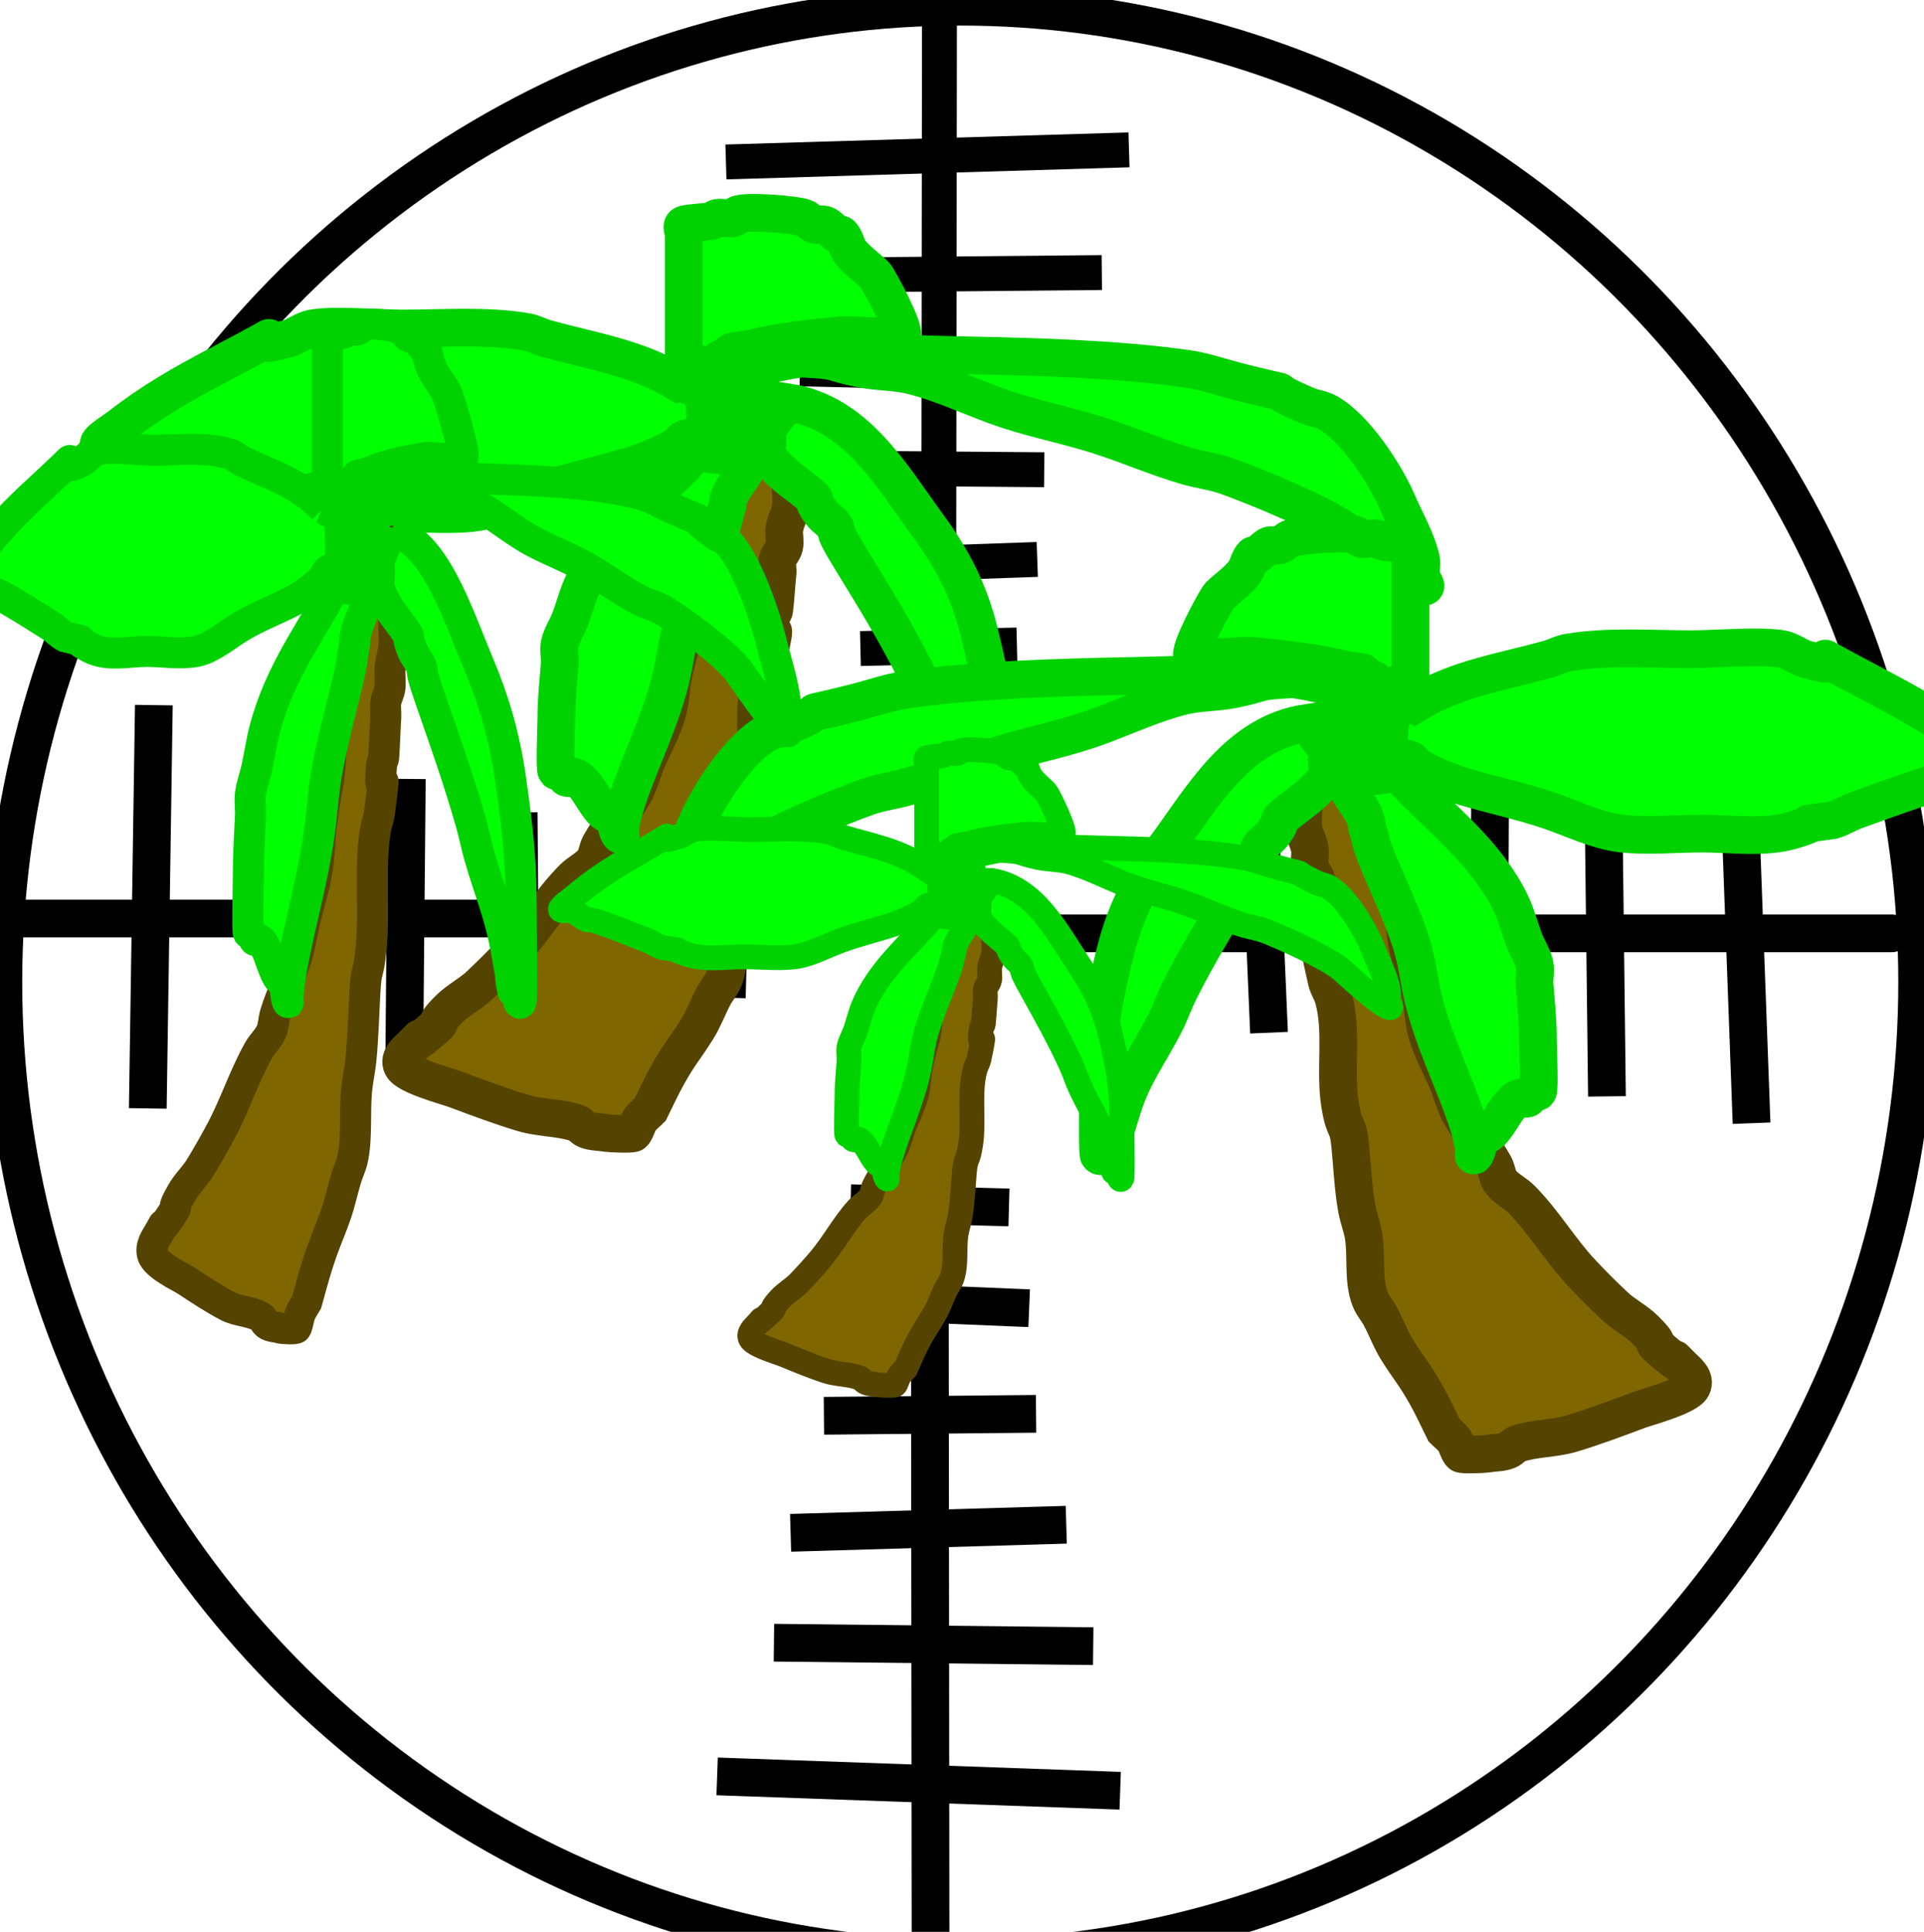 <?xml version="1.0" encoding="UTF-8" standalone="no"?>
<!-- Created with Inkscape (http://www.inkscape.org/) -->

<svg
   version="1.1"
   id="svg1"
   width="510"
   height="512"
   viewBox="0 0 510 512"
   sodipodi:docname="jungle_bck.svg"
   inkscape:version="1.4 (86a8ad7, 2024-10-11)"
   inkscape:export-filename="..\..\src\resources\jungle_bck.png"
   inkscape:export-xdpi="95.742477"
   inkscape:export-ydpi="95.742477"
   xmlns:inkscape="http://www.inkscape.org/namespaces/inkscape"
   xmlns:sodipodi="http://sodipodi.sourceforge.net/DTD/sodipodi-0.dtd"
   xmlns:xlink="http://www.w3.org/1999/xlink"
   xmlns="http://www.w3.org/2000/svg"
   xmlns:svg="http://www.w3.org/2000/svg">
  <defs
     id="defs1">
    <color-profile
       name="ASUS_N752VX_8086_E430046C"
       xlink:href="file:///C:/Windows/system32/spool/drivers/color/N752VX_8086_E430046C.icm"
       id="color-profile2" />
    <mask
       maskUnits="userSpaceOnUse"
       id="mask4">
      <ellipse
         style="fill:#ececec;stroke-width:1.018"
         id="ellipse4"
         cx="254.429"
         cy="254.744"
         rx="255.686"
         ry="256.628" />
    </mask>
    <mask
       maskUnits="userSpaceOnUse"
       id="mask5">
      <ellipse
         style="fill:#ececec;stroke-width:1.018"
         id="ellipse5"
         cx="254.429"
         cy="254.744"
         rx="255.686"
         ry="256.628" />
    </mask>
    <filter
       style="color-interpolation-filters:sRGB;"
       inkscape:label="Feather"
       id="filter48"
       x="-0.079"
       y="-0.087"
       width="1.157"
       height="1.174">
      <feGaussianBlur
         stdDeviation="5.838"
         result="blur"
         id="feGaussianBlur46" />
      <feComposite
         in="SourceGraphic"
         in2="blur"
         operator="atop"
         result="composite1"
         id="feComposite46" />
      <feComposite
         in2="composite1"
         operator="in"
         result="composite2"
         id="feComposite47" />
      <feComposite
         in2="composite2"
         operator="in"
         result="composite3"
         id="feComposite48" />
    </filter>
  </defs>
  <sodipodi:namedview
     id="namedview1"
     pagecolor="#ffffff"
     bordercolor="#000000"
     borderopacity="0"
     inkscape:showpageshadow="2"
     inkscape:pageopacity="0.0"
     inkscape:pagecheckerboard="false"
     inkscape:deskcolor="#d1d1d1"
     inkscape:zoom="1.1255704"
     inkscape:cx="156.80938"
     inkscape:cy="200.34287"
     inkscape:window-width="1920"
     inkscape:window-height="1017"
     inkscape:window-x="-8"
     inkscape:window-y="-8"
     inkscape:window-maximized="1"
     inkscape:current-layer="g1"
     inkscape:export-bgcolor="#00000000" />
  <g
     inkscape:groupmode="layer"
     inkscape:label="Image"
     id="g1"
     style="display:inline;opacity:1">
    <g
       id="g4"
       mask="url(#mask4)"
       style="display:none">
      <rect
         style="display:inline;fill:#3bcdff;fill-opacity:1;stroke-width:1.476"
         id="rect5"
         width="603.72"
         height="804.751"
         x="-46.488"
         y="-125.016"
         ry="0" />
      <g
         id="g17"
         inkscape:label="sole"
         transform="translate(55.972,18.657)"
         style="opacity:1;filter:url(#filter48)">
        <ellipse
           style="fill:#ffff00"
           id="path10"
           cx="242.807"
           cy="127.529"
           rx="56.854"
           ry="54.027" />
        <path
           style="opacity:1;fill:none;stroke:#ffff00;stroke-width:9.2;stroke-linecap:round;stroke-linejoin:bevel;stroke-dasharray:none;stroke-opacity:1"
           d="m 190.351,141.205 -55.912,38.95 v 0"
           id="path13" />
        <path
           style="fill:none;stroke:#ffff00;stroke-width:9.2;stroke-linecap:round;stroke-linejoin:bevel;stroke-dasharray:none;stroke-opacity:1"
           d="m 289.453,144.569 53.871,41.727 v 0"
           id="path17" />
        <path
           style="fill:none;stroke:#ffff00;stroke-width:9.2;stroke-linecap:round;stroke-linejoin:bevel;stroke-dasharray:none;stroke-opacity:1"
           d="m 214.155,158.04 -36.892,57.29 v 0"
           id="path14"
           inkscape:transform-center-x="8.795092"
           inkscape:transform-center-y="21.359509" />
        <path
           style="fill:none;stroke:#ffff00;stroke-width:9.2;stroke-linecap:round;stroke-linejoin:bevel;stroke-dasharray:none;stroke-opacity:1"
           d="m 355.485,126.086 -68.14,-0.371 v 0"
           id="path12-6-1" />
        <path
           style="fill:none;stroke:#ffff00;stroke-width:9.2;stroke-linecap:round;stroke-linejoin:bevel;stroke-dasharray:none;stroke-opacity:1"
           d="m 235.315,161.174 -1.378,68.127 v 0"
           id="path15"
           inkscape:transform-center-x="-3.709213"
           inkscape:transform-center-y="22.79965" />
        <path
           style="fill:none;stroke:#ffff00;stroke-width:9.2;stroke-linecap:round;stroke-linejoin:bevel;stroke-dasharray:none;stroke-opacity:1"
           d="m 269.525,162.714 29.166,61.584 v 0"
           id="path16" />
        <path
           style="opacity:1;fill:none;stroke:#ffff00;stroke-width:9.2;stroke-linecap:round;stroke-linejoin:bevel;stroke-dasharray:none;stroke-opacity:1"
           d="M 195.377,103.028 139.465,64.079 v 0"
           id="path12" />
        <path
           style="fill:none;stroke:#ffff00;stroke-width:9.2;stroke-linecap:round;stroke-linejoin:bevel;stroke-dasharray:none;stroke-opacity:1"
           d="m 187.239,122.658 -68.14,-0.371 v 0"
           id="path12-6" />
        <path
           style="fill:none;stroke:#ffff00;stroke-width:9.2;stroke-linecap:round;stroke-linejoin:bevel;stroke-dasharray:none;stroke-opacity:1"
           d="M 219.181,86.194 182.289,28.903 v 0"
           id="path12-8"
           inkscape:transform-center-x="8.795092"
           inkscape:transform-center-y="-21.359509" />
        <path
           style="fill:none;stroke:#ffff00;stroke-width:9.2;stroke-linecap:round;stroke-linejoin:bevel;stroke-dasharray:none;stroke-opacity:1"
           d="m 240.341,83.06 -1.378,-68.127 v 0"
           id="path12-8-2"
           inkscape:transform-center-x="-3.709213"
           inkscape:transform-center-y="-22.79965" />
        <path
           style="fill:none;stroke:#ffff00;stroke-width:9.2;stroke-linecap:round;stroke-linejoin:bevel;stroke-dasharray:none;stroke-opacity:1"
           d="m 274.551,81.519 29.166,-61.584 v 0"
           id="path12-1" />
        <path
           style="fill:none;stroke:#ffff00;stroke-width:9.2;stroke-linecap:round;stroke-linejoin:bevel;stroke-dasharray:none;stroke-opacity:1"
           d="m 294.478,99.665 53.871,-41.727 v 0"
           id="path12-1-2" />
      </g>
      <g
         id="g26">
        <path
           style="fill:#ffffff"
           d="m 334.08,173.367 c -14.601,0.659 -29.38,-1.528 -43.825,0.846 -11.228,-1.323 -15.249,24.329 -12.192,21.677 -15.093,-2.228 -23.934,24.179 -5.064,26.327 11.011,6.194 25.636,-3.422 33.353,-0.838 7.598,10.468 23.598,11.15 35.735,13.355 17.12,1.878 35.165,-1.214 50.418,-9.226 9.502,-12.124 8.111,9.198 21.273,7.054 18.367,5.895 35.015,-10.345 36.49,-28.064 5.245,-17.732 -10.861,-37.224 -29.493,-33.017 -9.344,9.647 -12.664,-9.087 -24.342,-10.623 -12.908,-4.634 -27.958,-4.858 -41.097,-1.222 -7.084,8.778 -21.693,-9.618 -25.323,7.262 -1.838,4.256 -2.569,8.863 -3.473,13.377"
           id="path7" />
        <path
           style="opacity:1;fill:#e6e6e6;fill-opacity:1;stroke:none;stroke-width:1;stroke-linecap:round;stroke-linejoin:bevel;stroke-dasharray:none;stroke-opacity:1"
           d="m 421.564,171.469 c -6.946,1.135 -3.504,19.626 -10.231,21.41 -8.73,4.527 -17.894,10.937 -25.751,16.793 -5.176,3.362 -18.221,0.182 -23.099,3.998 -4.737,3.148 -9.783,5.806 -14.578,8.952 -5.539,2.345 -10.745,5.044 -16.781,5.76 -5.362,0.674 -10.782,0.298 -16.173,0.392 4.305,2.822 9.266,3.084 14.015,5.081 6.226,1.316 12.619,1.636 18.857,2.915 6.359,0.318 12.746,-0.038 19.101,0 5.811,-1.008 10.558,-4.96 16.532,-5.266 6.617,-0.84 13.537,-1.363 19.895,1.09 5.381,1.038 10.911,1.489 16.133,3.17 8.534,0.679 17.107,-0.096 25.655,0.175 7.289,0.404 12.182,-5.547 14.246,-11.891 3.419,-6.851 3.647,-22.185 -1.75,-27.793 -2.519,-4.858 -6.802,-8.402 -9.418,-13.235 -4.3,-3.52 -5.699,-9.05 -11.105,-10.661 -3.746,-1.427 -11.155,-2.366 -15.548,-0.888 z"
           id="path18"
           sodipodi:nodetypes="ccccccccccccccccccc" />
      </g>
      <g
         id="g25">
        <path
           style="fill:#ffffff"
           d="m 164.594,243.121 c -12.163,-4.937 -28.32,-8.308 -40.009,-2.593 -3.844,7.962 12.368,13.605 -1.458,13.285 -10.6,4.9 -25.318,22.924 -10.047,31.398 7.613,-2.438 -2.059,15.892 10.782,16.459 9.776,3.857 32.429,5.857 31.937,-6.408 0.056,19.647 26.775,20.303 41.325,19.556 10.892,1.419 18.849,-9.771 22.908,-14.145 14.592,7.694 33.341,-9.673 26.442,-25.024 -0.861,-6.664 -20.969,-16.545 -15.409,-8.177 8.486,-12.988 -7.608,-24.047 -18.301,-28.31 -11.418,-2.777 -27.452,-8.029 -36.903,0.159 l 0.041,0.658 -1.256,0.628"
           id="path6" />
        <path
           style="opacity:1;fill:#e6e6e6;fill-opacity:1;stroke:none;stroke-width:1;stroke-linecap:round;stroke-linejoin:bevel;stroke-dasharray:none;stroke-opacity:1"
           d="m 234.326,264.977 c 3.853,1.765 7.958,4.682 11.189,7.243 1.65,2.355 2.461,6.413 3.248,8.971 0.805,4.128 3.312,8.973 0.89,12.921 -1.121,4.503 -6.125,6.012 -10.03,7.296 -5.367,1.422 -10.948,2.475 -16.51,1.544 -4.34,-1.398 -4.673,2.181 -6.477,4.658 -2.296,2.114 -3.745,4.89 -6.52,6.452 -2.777,0.797 -5.409,2.529 -8.435,2.948 -5.183,0.22 -10.534,1.546 -15.592,-0.198 -1.762,-0.239 -7.649,-0.038 -10.321,-1.49 -3.832,-1.814 -7.377,-3.025 -11.407,-4.37 -3.307,-0.861 -2.524,-4.096 -5.775,-5.035 -3.434,0.417 -3.788,-8.312 0.024,-6.76 3.357,0.094 4.236,2.873 7.586,2.82 3.356,-0.566 5.117,-0.17 8.416,-0.851 4.547,-0.89 9.168,-0.997 13.766,-1.28 3.726,-0.633 7.511,-0.317 11.227,-0.888 3.802,-0.782 7.291,-2.699 10.56,-4.829 5.792,-3.769 10.322,-9.028 15.138,-13.89 2.537,-1.984 4.536,-4.475 6.358,-7.045 0.941,-2.203 1.908,-5.935 2.665,-8.218 z"
           id="path19"
           sodipodi:nodetypes="ccccccccccccccccccccccc" />
      </g>
      <g
         id="g24">
        <path
           style="fill:#ffffff"
           d="m 366.253,274.533 c -5.744,-0.3 -22.014,-2.059 -27.014,0 -1.936,0.797 -3.545,2.289 -5.026,3.769 -5.978,5.978 -10.203,13.073 -8.795,21.988 0.63,3.989 8.928,7.719 12.564,6.91 0.914,-0.203 1.851,-0.594 2.513,-1.256 0.937,-0.937 0.628,-4.501 0.628,-2.513 0,7.931 -0.379,10.298 3.769,18.218 4.027,7.687 26.536,14.361 35.18,15.706 4.557,0.709 9.209,0.628 13.821,0.628 5.174,0 11.102,0.556 15.706,-2.513 0.628,-0.419 0.723,-1.351 1.256,-1.885 0.468,-0.468 11.064,0.901 12.564,0.628 3,-0.545 6.123,-1.044 8.795,-2.513 2.616,-1.439 7.732,-9.745 9.423,-12.564 0.482,-0.803 0.338,-2.329 1.256,-2.513 0.871,-0.174 1.131,1.414 1.885,1.885 2.622,1.639 5.296,3.249 8.167,4.398 6.621,2.648 16.882,2.673 20.731,-5.026 1.524,-3.049 1.778,-6.644 1.885,-10.052 0.348,-11.15 -7.867,-27.253 -19.475,-30.155 -1.422,-0.356 -2.932,0 -4.398,0 -1.256,0 -2.566,-0.361 -3.769,0 -2.52,0.756 -2.849,3.141 -2.513,3.141 0.628,0 0,-1.256 0,-1.885 0,-1.047 0.508,-2.226 0,-3.141 -0.651,-1.172 -1.966,-1.867 -3.141,-2.513 -8.25,-4.538 -8.485,-4.784 -16.962,-5.026 -10.005,-0.286 -13.189,-1.126 -21.36,1.885 -1.758,0.647 -3.297,1.792 -5.026,2.513 -0.797,0.332 -1.741,0.242 -2.513,0.628 -0.187,0.094 0.209,0.628 0,0.628 -0.909,0 -2.53,-4.211 -3.141,-5.026 -4.177,-5.57 -7.89,-7.865 -15.077,-5.654 -2.965,0.912 -7.53,3.288 -9.423,5.654 -1.288,1.61 -1.11,4.143 -2.513,5.654 -6.386,6.877 -5.654,-0.093 -5.654,6.282"
           id="path9" />
        <path
           style="opacity:1;fill:#e6e6e6;fill-opacity:1;stroke:none;stroke-width:1;stroke-linecap:round;stroke-linejoin:bevel;stroke-dasharray:none;stroke-opacity:1"
           d="m 451.377,277.674 c 3.992,-0.357 7.93,0.096 11.449,2.145 3.834,1.994 6.446,6.072 7.872,10.064 3.275,4.838 3.716,9.716 4.709,14.804 0.046,5.442 0.237,10.897 0.157,16.334 -1.132,3.918 -4.283,7.083 -8.656,6.51 -3.405,0.409 -6.794,-1.97 -9.859,-1.908 -4.926,-0.766 -9.037,-2.109 -11.797,-6.173 -0.981,-2.371 -1.777,-3.495 -2.749,-0.393 -0.031,5.229 0.621,8.968 -6.36,12.172 -4.614,1.712 -9.781,3.031 -14.548,4.273 -4.119,1.763 -12.883,1.693 -17.232,2.674 -2.174,0.624 -18.358,0.901 -23.503,0.592 -2.391,-0.799 -6.26,-1.713 -9.266,-3.141 -5.321,-1.018 5.656,-2.069 7.142,-3.611 4.746,-1.286 9.074,-3.589 13.619,-5.395 4.9,-2.117 9.645,-4.649 14.849,-5.981 2.894,-0.959 7.846,-2.659 11.725,-2.763 5.948,-0.979 11.361,-3.93 16.579,-6.78 3.336,-2.974 7.88,-4.372 10.604,-8.04 2.917,-2.421 4.288,-6.242 5.461,-9.674 0.644,-0.715 2.029,-6.062 2.003,-9.113 -0.148,-2.118 -0.434,-5.159 -2.199,-6.596 z"
           id="path20"
           sodipodi:nodetypes="ccccccccccccccccccccccc" />
      </g>
      <g
         id="g23">
        <path
           style="fill:#ffffff"
           d="m 270.763,370.65 c -13.25,-9.009 -36.244,-5.144 -35.384,14.166 -1.338,17.285 22.021,16.854 28.654,19.782 8.344,7.708 24.274,12.83 37.296,13.974 11.648,1.992 36.078,0.186 30.887,-17.337 -0.439,9.808 15.591,14.94 24.78,16.068 14.809,2.519 33.376,-2.443 38.191,-18.338 0.532,-7.74 -2.517,-5.696 4.565,-4.601 12.51,-12.012 1.502,-26.805 -10.667,-33.08 -17.943,-11.805 -39.383,-17.599 -60.843,-16.455 -6.383,0.033 -3.127,8.877 -12.657,4.921 -14.341,-0.264 -33.831,-5.051 -41.28,11.475 -1.944,2.817 -2.979,6.079 -3.542,9.425 z"
           id="path8" />
        <path
           style="opacity:1;fill:#e6e6e6;fill-opacity:1;stroke:none;stroke-width:1;stroke-linecap:round;stroke-linejoin:bevel;stroke-dasharray:none;stroke-opacity:1"
           d="m 378.919,355.597 c 4.68,3.013 9.729,2.923 14.055,8.987 7.886,1.309 13.804,12.705 13.646,16.806 -0.478,3.958 -0.425,10.031 -4.687,11.966 -1.931,2.526 -8.846,-1.247 -4.948,4.268 2.041,5.01 -4.441,7.875 -6.961,11.723 -3.753,4.855 -9.438,7.857 -15.219,9.539 -5.955,2.92 -12.91,2.884 -19.207,1.219 -5.049,-0.488 -11.167,-1.747 -14.688,-5.503 -2.977,-2.385 -3.081,-1.567 -6.401,-5.704 -3.676,3.492 -6.206,7.937 -11.513,8.588 -3.998,1.29 -9.925,1.533 -13.821,2.522 -5.278,0.152 -12.66,-0.861 -17.883,-1.542 -4.652,-1.616 -4.644,-2.325 -9.534,-4.114 -1.952,-0.505 -7.445,-1.578 -2.436,-2.342 7.711,-2.693 15.02,-6.567 22.968,-8.661 5.211,-1.952 10.434,-4.073 16.096,-4.198 6.996,-1.242 14.146,-1.854 20.997,-3.797 5.258,-1.41 10.505,-3.854 15.434,-6.223 4.279,-2.739 8.461,-6.057 11.663,-9.991 1.69,-1.489 4.355,-8.365 4.311,-7.088 -0.095,-0.044 3.297,-5.578 4.416,-7.848"
           id="path21"
           sodipodi:nodetypes="cccccccccccccccccccccc" />
      </g>
      <g
         id="g22">
        <path
           style="fill:#ffffff;stroke-width:1.075"
           d="m 2.541,219.249 c -7.024,-6.681 4.826,5.777 -3.166,-4.033 -12.273,-13.889 6.735,-20.573 16.242,-30.52 16.82,0.327 36.751,-17.099 53.031,-3.769 4.573,-9.758 34.118,-2.183 29.058,9.423 2.468,-0.054 34.338,19.117 14.052,22.322 -9.866,-1.168 -11.315,-1.935 -6.144,5.766 5.654,19.57 -32.026,5.354 -32.558,13.513 4.185,16.121 -31.613,8.534 -29.834,6.772 -10.136,8.395 -33.666,7.518 -46.493,1.885 -10.828,-7.65 5.607,-13.267 5.812,-21.36 z"
           id="path5" />
        <path
           style="opacity:1;fill:#e6e6e6;fill-opacity:1;stroke:none;stroke-width:1;stroke-linecap:round;stroke-linejoin:bevel;stroke-dasharray:none;stroke-opacity:1"
           d="m 7.33,191.458 c -4.192,0.333 -8.583,3.089 -9.982,7.187 -0.583,3.407 -0.552,6.923 -0.457,10.359 0.72,2.95 2.924,5.33 3.776,8.218 1.508,1.785 4.087,2.905 0.779,4.122 -2.088,2.5 -3.564,5.4 -6.11,7.428 -3.129,1.95 -3.292,6.16 -1.899,9.226 2.461,3.68 6.605,5.721 9.895,8.543 3.354,0.978 6.955,0.277 10.402,0.142 5.034,-0.565 10.15,0.448 15.152,-0.415 3.879,-0.609 7.532,-1.268 10.872,-3.28 1.885,-2.122 5.97,-3.523 7.885,0.354 10.412,-5.348 18.831,7.802 27.179,-7.472 0.613,-2.807 4.61,-5.963 2.708,-7.816 -3.727,-0.058 -6.939,2.084 -10.34,3.167 -3.677,1.203 -7.354,2.59 -11.159,3.451 -3.747,0.329 -7.424,1.094 -11.165,1.431 -3.715,0.301 -7.438,-0.13 -11.105,-0.666 -3.25,-1.521 -5.768,-4.033 -7.94,-6.831 -2.636,-2.668 -4.133,-6.247 -6.497,-9.161 -1.862,-3.37 -2.864,-7.108 -4.882,-10.4 -0.897,-2.778 -2.245,-5.111 -3.336,-7.591 -1.308,-3.582 -2.383,-7.255 -4.078,-10.685 2.194,4.204 -1.181,-2.511 -0.365,-1.975"
           id="path22"
           sodipodi:nodetypes="cccccccccccccccccccccccc" />
      </g>
    </g>
    <g
       id="g130">
      <g
         id="g123"
         inkscape:label="mirino"
         style="display:inline">
        <path
           style="fill:none;stroke:#000000;stroke-width:10;stroke-linecap:square;stroke-linejoin:miter;stroke-dasharray:none"
           d="M 0.888,243.432 H 230.994 v 0"
           id="path11" />
        <path
           style="fill:none;stroke:#000000;stroke-width:10;stroke-linecap:square;stroke-linejoin:miter;stroke-dasharray:none"
           d="M 40.709,191.876 39.251,288.77"
           id="path23" />
        <path
           style="fill:none;stroke:#000000;stroke-width:10;stroke-linecap:square;stroke-linejoin:miter;stroke-dasharray:none"
           d="m 77.294,207.006 -0.888,74.629"
           id="path24" />
        <path
           style="fill:none;stroke:#000000;stroke-width:10;stroke-linecap:square;stroke-linejoin:miter;stroke-dasharray:none"
           d="m 107.791,211.437 -0.58,63.101"
           id="path25" />
        <path
           style="fill:none;stroke:#000000;stroke-width:10;stroke-linecap:square;stroke-linejoin:miter;stroke-dasharray:none"
           d="m 137.524,220.316 0.369,46.231"
           id="path26" />
        <path
           style="fill:none;stroke:#000000;stroke-width:10;stroke-linecap:square;stroke-linejoin:miter;stroke-dasharray:none"
           d="m 167.236,222.98 -0.42,41.792"
           id="path27" />
        <path
           style="fill:none;stroke:#000000;stroke-width:10;stroke-linecap:square;stroke-linejoin:miter;stroke-dasharray:none"
           d="m 193.68,227.44 -0.888,31.984"
           id="path28" />
        <path
           style="display:inline;fill:none;stroke:#000000;stroke-width:10;stroke-linecap:square;stroke-linejoin:bevel;stroke-dasharray:none"
           d="m 246.661,511.788 -0.248,-230.105 v 0"
           id="path11-1" />
        <path
           style="display:inline;fill:none;stroke:#000000;stroke-width:10;stroke-linecap:square;stroke-linejoin:bevel;stroke-dasharray:none"
           d="m 195.088,470.975 96.844,3.45"
           id="path23-7" />
        <path
           style="display:inline;fill:none;stroke:#000000;stroke-width:10;stroke-linecap:square;stroke-linejoin:bevel;stroke-dasharray:none"
           d="m 210.153,435.421 74.63,0.808"
           id="path24-1" />
        <path
           style="display:inline;fill:none;stroke:#000000;stroke-width:10;stroke-linecap:square;stroke-linejoin:bevel;stroke-dasharray:none"
           d="m 214.564,406.098 63.077,-1.845"
           id="path25-1" />
        <path
           style="display:inline;fill:none;stroke:#000000;stroke-width:10;stroke-linecap:square;stroke-linejoin:bevel;stroke-dasharray:none"
           d="m 223.399,375.177 46.231,-0.418"
           id="path26-5" />
        <path
           style="display:inline;fill:none;stroke:#000000;stroke-width:10;stroke-linecap:round;stroke-linejoin:bevel;stroke-dasharray:none"
           d="M 501.42,247.373 H 271.315 v 0"
           id="path11-7" />
        <path
           style="display:inline;fill:none;stroke:#000000;stroke-width:10;stroke-linecap:square;stroke-linejoin:bevel;stroke-dasharray:none"
           d="m 460.552,195.844 3.554,96.84"
           id="path23-9" />
        <path
           style="display:inline;fill:none;stroke:#000000;stroke-width:10;stroke-linecap:square;stroke-linejoin:bevel;stroke-dasharray:none"
           d="m 425.014,210.947 0.888,74.629"
           id="path24-5" />
        <path
           style="display:inline;fill:none;stroke:#000000;stroke-width:10;stroke-linecap:square;stroke-linejoin:bevel;stroke-dasharray:none"
           d="m 394.955,215.377 -0.295,63.103"
           id="path25-4" />
        <path
           style="display:inline;fill:none;stroke:#000000;stroke-width:10;stroke-linecap:square;stroke-linejoin:bevel;stroke-dasharray:none"
           d="m 364.785,224.258 -0.369,46.231"
           id="path26-3" />
        <path
           style="display:inline;fill:none;stroke:#000000;stroke-width:10;stroke-linecap:square;stroke-linejoin:bevel;stroke-dasharray:none"
           d="m 334.394,226.939 1.777,41.757"
           id="path27-1" />
        <path
           style="display:inline;fill:none;stroke:#000000;stroke-width:10;stroke-linecap:square;stroke-linejoin:bevel;stroke-dasharray:none"
           d="m 308.629,231.381 0.888,31.984"
           id="path28-2" />
        <path
           style="display:inline;fill:none;stroke:#000000;stroke-width:10;stroke-linecap:square;stroke-linejoin:bevel;stroke-dasharray:none"
           d="m 226.048,344.783 41.758,1.732"
           id="path27-2" />
        <path
           style="display:inline;fill:none;stroke:#000000;stroke-width:10;stroke-linecap:square;stroke-linejoin:bevel;stroke-dasharray:none"
           d="m 230.462,319.014 31.985,0.854"
           id="path28-7" />
        <path
           style="display:inline;fill:none;stroke:#000000;stroke-width:9.249;stroke-linecap:square;stroke-linejoin:bevel;stroke-dasharray:none"
           d="M 249.022,8.146 248.772,203.465 v 0"
           id="path11-1-1" />
        <path
           style="display:inline;fill:none;stroke:#000000;stroke-width:9.249;stroke-linecap:square;stroke-linejoin:bevel;stroke-dasharray:none"
           d="m 197.048,42.788 97.595,-2.928"
           id="path23-7-3" />
        <path
           style="display:inline;fill:none;stroke:#000000;stroke-width:9.249;stroke-linecap:square;stroke-linejoin:bevel;stroke-dasharray:none"
           d="m 212.23,72.967 75.209,-0.686"
           id="path24-1-8" />
        <path
           style="display:inline;fill:none;stroke:#000000;stroke-width:9.249;stroke-linecap:square;stroke-linejoin:bevel;stroke-dasharray:none"
           d="m 216.675,97.858 63.566,1.566"
           id="path25-1-7" />
        <path
           style="display:inline;fill:none;stroke:#000000;stroke-width:9.249;stroke-linecap:square;stroke-linejoin:bevel;stroke-dasharray:none"
           d="m 225.579,124.104 46.59,0.355"
           id="path26-5-4" />
        <path
           style="display:inline;fill:none;stroke:#000000;stroke-width:9.249;stroke-linecap:square;stroke-linejoin:bevel;stroke-dasharray:none"
           d="m 228.248,149.903 42.082,-1.47"
           id="path27-2-2" />
        <path
           style="display:inline;fill:none;stroke:#000000;stroke-width:9.249;stroke-linecap:square;stroke-linejoin:bevel;stroke-dasharray:none"
           d="m 232.697,171.777 32.233,-0.725"
           id="path28-7-7" />
        <ellipse
           style="display:inline;opacity:1;fill:none;stroke:#000000;stroke-width:10;stroke-linecap:round;stroke-linejoin:bevel;stroke-dasharray:none"
           id="path4"
           cx="254.538"
           cy="260.312"
           rx="253.649"
           ry="258.536" />
      </g>
      <g
         id="g129">
        <path
           style="fill:#806600;stroke:#554400;stroke-width:10;stroke-linecap:square;stroke-linejoin:miter;stroke-dasharray:none;stroke-opacity:1"
           d="m 180.353,109.278 c 1.712,2.971 4.005,34.132 2.665,48.864 -1.072,11.796 -2.009,9.244 -4.442,20.434 -0.765,3.521 -0.717,7.218 -1.777,10.661 -1.327,4.311 -3.554,8.292 -5.331,12.438 -1.256,2.932 -1.947,6.129 -3.554,8.884 -2.69,4.612 -6.328,8.64 -8.884,13.327 -0.764,1.4 -0.781,3.197 -1.777,4.442 -1.445,1.806 -3.695,2.807 -5.331,4.442 -5.932,5.932 -10.253,13.424 -15.992,19.546 -2.864,3.055 -5.829,6.02 -8.884,8.884 -2.463,2.309 -5.608,3.831 -7.996,6.219 -5.882,5.883 0.472,1.384 -5.331,6.219 -6.725,5.604 0.727,-1.616 -4.442,3.554 -1.233,1.233 -3.768,3.126 -2.665,5.331 1.292,2.584 11.99,5.385 14.215,6.219 5.825,2.184 11.818,4.434 17.769,6.219 4.561,1.368 9.731,1.171 14.215,2.665 1.013,0.338 1.674,1.38 2.665,1.777 1.673,0.669 3.564,0.535 5.331,0.888 0.592,0.118 6.821,0.383 7.108,0 0.795,-1.06 1.007,-2.476 1.777,-3.554 0.73,-1.022 1.777,-1.777 2.665,-2.665 1.481,-2.961 2.834,-5.99 4.442,-8.884 3.338,-6.009 4.601,-7.007 7.996,-12.438 1.755,-2.808 2.872,-5.969 4.442,-8.884 0.819,-1.52 2.024,-2.839 2.665,-4.442 2.037,-5.093 0.89,-11.559 1.777,-16.88 0.401,-2.409 1.34,-4.705 1.777,-7.108 1,-5.5 1.221,-11.326 1.777,-16.88 0.632,-6.316 1.444,-3.333 2.665,-10.661 1.519,-9.114 -0.766,-19.53 1.777,-28.43 0.438,-1.533 1.418,-2.888 1.777,-4.442 3.728,-16.154 -0.759,-0.021 0.888,-11.55 0.094,-0.656 0.806,-1.12 0.888,-1.777 0.406,-3.246 0.527,-6.522 0.888,-9.773 0.131,-1.177 -0.287,-2.405 0,-3.554 0.321,-1.285 1.49,-2.261 1.777,-3.554 0.321,-1.445 -0.164,-2.971 0,-4.442 0.238,-2.143 1.539,-4.076 1.777,-6.219 0.262,-2.355 -0.335,-4.762 0,-7.108 0.407,-2.849 0.888,-4.456 0.888,-7.108 0,-1.927 0.78,-9.881 0,-10.661 -0.884,-0.884 -2.983,1.206 -3.554,1.777"
           id="path128" />
        <path
           style="fill:#00ff00;stroke:#00d200;stroke-width:10;stroke-linecap:square;stroke-linejoin:miter;stroke-dasharray:none;stroke-opacity:1"
           d="m 179.465,101.282 c -10.638,-6.473 -22.885,-8.282 -34.649,-11.55 -1.805,-0.501 -3.483,-1.469 -5.331,-1.777 -10.781,-1.797 -21.998,-0.888 -32.872,-0.888 -6.112,0 -18.47,-1.103 -23.988,0 -2.212,0.442 -4.05,2.046 -6.219,2.665 -16.646,4.756 8.577,-7.158 -18.657,7.108 -9.156,4.796 -17.532,9.589 -25.765,15.992 -2.205,1.715 -7.523,4.783 -5.331,5.331 1.149,0.287 2.385,-0.195 3.554,0 2.671,0.445 4.666,2.577 7.108,3.554 0.55,0.22 1.196,-0.116 1.777,0 2.795,0.559 6.196,1.769 8.884,2.665 5.011,1.67 10.139,3.558 15.103,5.331 2.124,0.759 4.05,2.046 6.219,2.665 13.134,1.876 0.211,-0.47 10.661,2.665 7.391,2.217 16.345,0.888 23.988,0.888 6.843,0 14.592,0.748 21.323,0 6.516,-0.724 13.408,-4.173 19.546,-6.219 7.306,-2.435 14.871,-4.017 22.211,-6.219 3.749,-1.125 9.013,-3.276 12.438,-5.331 0.718,-0.431 1.028,-1.402 1.777,-1.777 1.092,-0.546 2.42,-0.435 3.554,-0.888 0.778,-0.311 1.512,-0.982 1.777,-1.777 0.789,-2.367 0,-6.325 0,-8.884 0,-0.592 0.419,-1.358 0,-1.777 -0.209,-0.209 -0.601,0.072 -0.888,0 -2.092,-0.523 -4.146,-1.185 -6.219,-1.777 z"
           id="path123" />
        <path
           style="fill:#00ff00;stroke:#00d200;stroke-width:10;stroke-linecap:square;stroke-linejoin:miter;stroke-dasharray:none;stroke-opacity:1"
           d="m 190.126,103.059 c 3.52,-1.005 6.219,-4.264 9.773,-5.331 17.916,-5.375 37.457,-3.924 55.972,-3.554 18.877,0.378 39.941,0.936 58.637,3.554 4.837,0.677 9.477,2.369 14.215,3.554 18.975,4.744 3.231,-0.011 17.769,6.219 1.722,0.738 3.686,0.88 5.331,1.777 7.346,4.007 15.44,16.481 18.657,23.988 1.916,4.47 5.249,10.251 6.219,15.103 0.29,1.452 -0.209,2.976 0,4.442 0.132,0.927 1.825,2.665 0.888,2.665 -3.53,0 -19.627,-13.938 -21.323,-15.103 -6.766,-4.651 -24.025,-11.69 -31.095,-14.215 -3.45,-1.232 -7.145,-1.64 -10.661,-2.665 -8.744,-2.55 -17.034,-6.316 -25.765,-8.884 -8.244,-2.425 -16.793,-4.129 -24.876,-7.108 -7.323,-2.698 -14.593,-6.092 -22.211,-7.996 -4.348,-1.087 -8.932,-0.898 -13.327,-1.777 -9.237,-1.847 -5.199,-2.144 -15.103,-2.665 -2.957,-0.156 -5.93,0.211 -8.884,0 -3.345,-0.239 -8.295,-1.777 -11.55,-1.777"
           id="path124" />
        <path
           style="fill:#00ff00;stroke:#00d200;stroke-width:10;stroke-linecap:square;stroke-linejoin:miter;stroke-dasharray:none;stroke-opacity:1"
           d="m 208.783,106.613 c 18.27,2.787 27.426,19.388 37.314,32.872 6.311,8.607 10.714,17.092 13.327,27.542 2.339,9.356 4.442,18.787 4.442,28.43 0,2.473 0.563,25.202 0,25.765 -1.221,1.221 -1.809,-2.943 -2.665,-4.442 -5.17,-9.048 3.264,13.82 -3.554,-7.996 -2.896,-9.268 -7.189,-14.377 -11.55,-23.099 -1.304,-2.609 -2.249,-5.387 -3.554,-7.996 -5.023,-10.047 -11.004,-19.77 -16.88,-29.318 -1.251,-2.033 -2.486,-4.084 -3.554,-6.219 -0.419,-0.838 -0.344,-1.903 -0.888,-2.665 -0.974,-1.363 -2.549,-2.214 -3.554,-3.554 -3.232,-4.309 -0.157,-2.613 -3.554,-5.331 -4.156,-3.325 -7.873,-5.591 -10.661,-9.773 -0.482,-0.723 0,-3.586 0,-4.442 0,-0.888 -0.493,-1.926 0,-2.665 1.643,-2.464 3.554,-4.738 5.331,-7.108 z"
           id="path125" />
        <path
           style="fill:#00ff00;stroke:#00d200;stroke-width:10;stroke-linecap:square;stroke-linejoin:miter;stroke-dasharray:none;stroke-opacity:1"
           d="m 192.791,113.72 c -5.578,2.08 -8.499,6.722 -12.438,10.661 -9.392,9.392 -19.901,17.894 -25.765,30.207 -1.49,3.13 -2.297,6.542 -3.554,9.773 -0.817,2.102 -2.158,4.021 -2.665,6.219 -0.4,1.731 0.136,3.559 0,5.331 -0.375,4.878 -0.888,9.317 -0.888,14.215 0,1.887 -0.509,13.706 0,14.215 0.164,0.164 2.502,0.725 2.665,0.888 0.209,0.209 -0.265,0.756 0,0.888 0.795,0.397 1.926,-0.493 2.665,0 3.206,2.137 4.5,6.277 7.108,8.884 0.755,0.755 1.91,1.022 2.665,1.777 1.128,1.128 0.649,3.314 1.777,4.442 0.419,0.419 -0.116,-1.196 0,-1.777 0.479,-2.395 1.005,-4.791 1.777,-7.108 3.577,-10.731 8.785,-20.926 11.55,-31.984 1.408,-5.633 1.73,-10.52 3.554,-15.992 2.743,-8.229 6.673,-15.93 9.773,-23.988 0.774,-2.012 1.052,-4.189 1.777,-6.219 0.212,-4.322 3.904,-6.953 5.331,-10.661 0.493,-1.281 4.379,-19.609 2.665,-21.323 -1.553,-1.553 -3.21,2.15 -3.554,2.665 -3.404,5.106 2.436,-14.501 -4.442,8.884 -0.674,2.291 -0.592,4.738 -0.888,7.108"
           id="path126" />
        <path
           style="fill:#00ff00;stroke:#00d200;stroke-width:10;stroke-linecap:square;stroke-linejoin:miter;stroke-dasharray:none;stroke-opacity:1"
           d="m 181.241,95.063 c 0,-5.331 0,-10.661 0,-15.992 0,-5.627 0,-11.254 0,-16.88 0,-0.888 -0.795,-2.268 0,-2.665 0.845,-0.422 6.234,-0.714 7.108,-0.888 0.649,-0.13 1.128,-0.759 1.777,-0.888 1.452,-0.29 3.037,0.468 4.442,0 0.397,-0.132 0.514,-0.701 0.888,-0.888 2.195,-1.098 15.757,0.026 17.769,0.888 0.981,0.421 1.652,1.439 2.665,1.777 0.843,0.281 1.803,-0.215 2.665,0 1.119,0.28 2.481,2.129 3.554,2.665 0.265,0.132 0.679,-0.209 0.888,0 0.917,0.917 1.291,2.582 1.777,3.554 1.286,2.572 5.089,5.089 7.108,7.108 0.935,0.935 8.584,15.253 7.108,15.992 -2.104,1.052 -12.724,-0.327 -15.992,0 -8.137,0.814 -16.191,1.605 -23.988,3.554 -1.143,0.286 -5.098,0.656 -5.331,0.888 -0.468,0.468 -0.337,1.41 -0.888,1.777 -0.493,0.329 -1.215,-0.187 -1.777,0 -0.397,0.132 -0.514,0.701 -0.888,0.888 -3.711,1.856 -4.065,0.488 -8.884,-0.888 z"
           id="path127" />
        <path
           style="display:inline;fill:#806600;stroke:#554400;stroke-width:10;stroke-linecap:square;stroke-linejoin:miter;stroke-dasharray:none;stroke-opacity:1"
           d="m 374.778,194.272 c -1.712,2.971 -4.005,34.132 -2.665,48.864 1.072,11.796 2.009,9.244 4.442,20.434 0.765,3.521 0.717,7.218 1.777,10.661 1.327,4.311 3.554,8.292 5.331,12.438 1.256,2.932 1.947,6.129 3.554,8.884 2.69,4.612 6.328,8.64 8.884,13.327 0.764,1.4 0.781,3.197 1.777,4.442 1.445,1.806 3.695,2.807 5.331,4.442 5.932,5.932 10.253,13.424 15.992,19.546 2.864,3.055 5.829,6.02 8.884,8.884 2.463,2.309 5.608,3.831 7.996,6.219 5.882,5.883 -0.472,1.384 5.331,6.219 6.725,5.604 -0.727,-1.616 4.442,3.554 1.233,1.233 3.768,3.126 2.665,5.331 -1.292,2.584 -11.99,5.385 -14.215,6.219 -5.825,2.184 -11.818,4.434 -17.769,6.219 -4.561,1.368 -9.731,1.171 -14.215,2.665 -1.013,0.338 -1.674,1.38 -2.665,1.777 -1.673,0.669 -3.564,0.535 -5.331,0.888 -0.592,0.118 -6.821,0.383 -7.108,0 -0.795,-1.06 -1.007,-2.476 -1.777,-3.554 -0.73,-1.022 -1.777,-1.777 -2.665,-2.665 -1.481,-2.961 -2.834,-5.99 -4.442,-8.884 -3.338,-6.009 -4.601,-7.007 -7.996,-12.438 -1.755,-2.808 -2.872,-5.969 -4.442,-8.884 -0.819,-1.52 -2.024,-2.839 -2.665,-4.442 -2.037,-5.093 -0.89,-11.559 -1.777,-16.88 -0.401,-2.409 -1.34,-4.705 -1.777,-7.108 -1,-5.5 -1.221,-11.326 -1.777,-16.88 -0.632,-6.316 -1.444,-3.333 -2.665,-10.661 -1.519,-9.114 0.766,-19.53 -1.777,-28.43 -0.438,-1.533 -1.418,-2.888 -1.777,-4.442 -3.728,-16.154 0.759,-0.021 -0.888,-11.55 -0.094,-0.656 -0.806,-1.12 -0.888,-1.777 -0.406,-3.246 -0.527,-6.522 -0.888,-9.773 -0.131,-1.177 0.287,-2.405 0,-3.554 -0.321,-1.285 -1.49,-2.261 -1.777,-3.554 -0.321,-1.445 0.164,-2.971 0,-4.442 -0.238,-2.143 -1.539,-4.076 -1.777,-6.219 -0.262,-2.355 0.335,-4.762 0,-7.108 -0.407,-2.849 -0.888,-4.456 -0.888,-7.108 0,-1.927 -0.78,-9.881 0,-10.661 0.884,-0.884 2.983,1.206 3.554,1.777"
           id="path128-9" />
        <path
           style="display:inline;fill:#00ff00;stroke:#00d200;stroke-width:10;stroke-linecap:square;stroke-linejoin:miter;stroke-dasharray:none;stroke-opacity:1"
           d="m 375.666,186.276 c 10.638,-6.473 22.885,-8.282 34.649,-11.55 1.805,-0.501 3.483,-1.469 5.331,-1.777 10.781,-1.797 21.998,-0.888 32.872,-0.888 6.112,0 18.47,-1.103 23.988,0 2.212,0.442 4.05,2.046 6.219,2.665 16.646,4.756 -8.577,-7.158 18.657,7.108 9.156,4.796 17.532,9.589 25.765,15.992 2.205,1.715 7.523,4.783 5.331,5.331 -1.149,0.287 -2.385,-0.195 -3.554,0 -2.671,0.445 -4.666,2.577 -7.107,3.554 -0.55,0.22 -1.196,-0.116 -1.777,0 -2.795,0.559 -6.196,1.769 -8.884,2.665 -5.011,1.67 -10.139,3.558 -15.103,5.331 -2.124,0.759 -4.05,2.046 -6.219,2.665 -13.134,1.876 -0.211,-0.47 -10.661,2.665 -7.391,2.217 -16.345,0.888 -23.988,0.888 -6.843,0 -14.592,0.748 -21.323,0 -6.516,-0.724 -13.408,-4.173 -19.546,-6.219 -7.306,-2.435 -14.871,-4.017 -22.211,-6.219 -3.749,-1.125 -9.013,-3.276 -12.438,-5.331 -0.718,-0.431 -1.028,-1.402 -1.777,-1.777 -1.092,-0.546 -2.42,-0.435 -3.554,-0.888 -0.778,-0.311 -1.512,-0.982 -1.777,-1.777 -0.789,-2.367 0,-6.325 0,-8.884 0,-0.592 -0.419,-1.358 0,-1.777 0.209,-0.209 0.601,0.072 0.888,0 2.092,-0.523 4.146,-1.185 6.219,-1.777 z"
           id="path123-8" />
        <path
           style="display:inline;fill:#00ff00;stroke:#00d200;stroke-width:10;stroke-linecap:square;stroke-linejoin:miter;stroke-dasharray:none;stroke-opacity:1"
           d="m 365.005,188.053 c -3.52,-1.005 -6.219,-4.264 -9.773,-5.331 -17.916,-5.375 -37.457,-3.924 -55.972,-3.554 -18.877,0.378 -39.941,0.936 -58.637,3.554 -4.837,0.677 -9.477,2.369 -14.215,3.554 -18.975,4.744 -3.231,-0.011 -17.769,6.219 -1.722,0.738 -3.686,0.88 -5.331,1.777 -7.346,4.007 -15.44,16.481 -18.657,23.988 -1.916,4.47 -5.249,10.251 -6.219,15.103 -0.29,1.452 0.209,2.976 0,4.442 -0.132,0.927 -1.825,2.665 -0.888,2.665 3.53,0 19.627,-13.938 21.323,-15.103 6.766,-4.651 24.025,-11.69 31.095,-14.215 3.45,-1.232 7.145,-1.64 10.661,-2.665 8.744,-2.55 17.034,-6.316 25.765,-8.884 8.244,-2.425 16.793,-4.129 24.876,-7.108 7.323,-2.698 14.593,-6.092 22.211,-7.996 4.348,-1.087 8.932,-0.898 13.327,-1.777 9.237,-1.847 5.199,-2.144 15.103,-2.665 2.957,-0.156 5.93,0.211 8.884,0 3.345,-0.239 8.295,-1.777 11.55,-1.777"
           id="path124-6" />
        <path
           style="display:inline;fill:#00ff00;stroke:#00d200;stroke-width:10;stroke-linecap:square;stroke-linejoin:miter;stroke-dasharray:none;stroke-opacity:1"
           d="m 346.348,191.606 c -18.27,2.787 -27.426,19.388 -37.314,32.872 -6.311,8.607 -10.714,17.092 -13.327,27.542 -2.339,9.356 -4.442,18.787 -4.442,28.43 0,2.473 -0.563,25.202 0,25.765 1.221,1.221 1.809,-2.943 2.665,-4.442 5.17,-9.048 -3.264,13.82 3.554,-7.996 2.896,-9.268 7.189,-14.377 11.55,-23.099 1.304,-2.609 2.249,-5.387 3.554,-7.996 5.023,-10.047 11.004,-19.77 16.88,-29.318 1.251,-2.033 2.486,-4.084 3.554,-6.219 0.419,-0.838 0.344,-1.903 0.888,-2.665 0.974,-1.363 2.549,-2.214 3.554,-3.554 3.232,-4.309 0.157,-2.613 3.554,-5.331 4.156,-3.325 7.873,-5.591 10.661,-9.773 0.482,-0.723 0,-3.586 0,-4.442 0,-0.888 0.493,-1.926 0,-2.665 -1.643,-2.464 -3.554,-4.738 -5.331,-7.108 z"
           id="path125-5" />
        <path
           style="display:inline;fill:#00ff00;stroke:#00d200;stroke-width:10;stroke-linecap:square;stroke-linejoin:miter;stroke-dasharray:none;stroke-opacity:1"
           d="m 362.34,198.714 c 5.578,2.08 8.499,6.722 12.438,10.661 9.392,9.392 19.901,17.894 25.765,30.207 1.49,3.13 2.297,6.542 3.554,9.773 0.817,2.102 2.158,4.021 2.665,6.219 0.4,1.731 -0.136,3.559 0,5.331 0.375,4.878 0.888,9.317 0.888,14.215 0,1.887 0.509,13.706 0,14.215 -0.164,0.164 -2.502,0.725 -2.665,0.888 -0.209,0.209 0.265,0.756 0,0.888 -0.795,0.397 -1.926,-0.493 -2.665,0 -3.206,2.137 -4.5,6.277 -7.108,8.884 -0.755,0.755 -1.91,1.022 -2.665,1.777 -1.128,1.128 -0.649,3.314 -1.777,4.442 -0.419,0.419 0.116,-1.196 0,-1.777 -0.479,-2.395 -1.005,-4.791 -1.777,-7.108 -3.577,-10.731 -8.785,-20.926 -11.55,-31.984 -1.408,-5.633 -1.73,-10.52 -3.554,-15.992 -2.743,-8.229 -6.673,-15.93 -9.773,-23.988 -0.774,-2.012 -1.052,-4.189 -1.777,-6.219 -0.212,-4.322 -3.904,-6.953 -5.331,-10.661 -0.493,-1.281 -4.379,-19.609 -2.665,-21.323 1.553,-1.553 3.21,2.15 3.554,2.665 3.404,5.106 -2.436,-14.501 4.442,8.884 0.674,2.291 0.592,4.738 0.888,7.108"
           id="path126-0" />
        <path
           style="display:inline;fill:#00ff00;stroke:#00d200;stroke-width:10;stroke-linecap:square;stroke-linejoin:miter;stroke-dasharray:none;stroke-opacity:1"
           d="m 373.889,180.057 c 0,-5.331 0,-10.661 0,-15.992 0,-5.627 0,-11.254 0,-16.88 0,-0.888 0.795,-2.268 0,-2.665 -0.845,-0.422 -6.234,-0.714 -7.108,-0.888 -0.649,-0.13 -1.128,-0.759 -1.777,-0.888 -1.452,-0.29 -3.037,0.468 -4.442,0 -0.397,-0.132 -0.514,-0.701 -0.888,-0.888 -2.195,-1.098 -15.757,0.026 -17.769,0.888 -0.981,0.421 -1.652,1.439 -2.665,1.777 -0.843,0.281 -1.803,-0.215 -2.665,0 -1.119,0.28 -2.481,2.129 -3.554,2.665 -0.265,0.132 -0.679,-0.209 -0.888,0 -0.917,0.917 -1.291,2.582 -1.777,3.554 -1.286,2.572 -5.089,5.089 -7.108,7.108 -0.935,0.935 -8.584,15.253 -7.108,15.992 2.104,1.052 12.724,-0.327 15.992,0 8.137,0.814 16.191,1.605 23.988,3.554 1.143,0.286 5.098,0.656 5.331,0.888 0.468,0.468 0.337,1.41 0.888,1.777 0.493,0.329 1.215,-0.187 1.777,0 0.397,0.132 0.514,0.701 0.888,0.888 3.711,1.856 4.065,0.488 8.884,-0.888 z"
           id="path127-2" />
        <path
           style="display:inline;fill:#806600;stroke:#554400;stroke-width:6.572;stroke-linecap:square;stroke-linejoin:miter;stroke-dasharray:none;stroke-opacity:1"
           d="m 245.07,235.192 c 1.072,2.05 2.506,23.556 1.668,33.722 -0.671,8.141 -1.258,6.379 -2.78,14.102 -0.479,2.43 -0.449,4.981 -1.112,7.358 -0.83,2.975 -2.224,5.723 -3.336,8.584 -0.786,2.023 -1.218,4.23 -2.224,6.131 -1.683,3.183 -3.96,5.962 -5.56,9.197 -0.478,0.966 -0.489,2.206 -1.112,3.066 -0.904,1.246 -2.312,1.937 -3.336,3.066 -3.712,4.094 -6.416,9.264 -10.008,13.489 -1.793,2.109 -3.648,4.155 -5.56,6.131 -1.542,1.594 -3.51,2.644 -5.004,4.292 -3.681,4.06 0.295,0.955 -3.336,4.292 -4.208,3.867 0.455,-1.115 -2.78,2.453 -0.771,0.851 -2.358,2.157 -1.668,3.679 0.809,1.783 7.504,3.716 8.896,4.292 3.645,1.507 7.396,3.06 11.12,4.292 2.855,0.944 6.09,0.808 8.896,1.839 0.634,0.233 1.048,0.953 1.668,1.226 1.047,0.462 2.231,0.369 3.336,0.613 0.37,0.082 4.268,0.264 4.448,0 0.497,-0.731 0.63,-1.709 1.112,-2.453 0.457,-0.706 1.112,-1.226 1.668,-1.839 0.927,-2.044 1.774,-4.134 2.78,-6.131 2.089,-4.147 2.88,-4.836 5.004,-8.584 1.098,-1.938 1.798,-4.119 2.78,-6.131 0.512,-1.049 1.267,-1.959 1.668,-3.066 1.275,-3.515 0.557,-7.977 1.112,-11.65 0.251,-1.662 0.839,-3.247 1.112,-4.905 0.626,-3.795 0.764,-7.816 1.112,-11.65 0.395,-4.359 0.904,-2.3 1.668,-7.358 0.951,-6.29 -0.479,-13.478 1.112,-19.62 0.274,-1.058 0.888,-1.993 1.112,-3.066 2.333,-11.148 -0.475,-0.015 0.556,-7.971 0.059,-0.452 0.505,-0.773 0.556,-1.226 0.254,-2.24 0.33,-4.501 0.556,-6.744 0.082,-0.813 -0.18,-1.659 0,-2.453 0.201,-0.887 0.932,-1.56 1.112,-2.453 0.201,-0.998 -0.102,-2.05 0,-3.066 0.149,-1.479 0.963,-2.813 1.112,-4.292 0.164,-1.625 -0.21,-3.286 0,-4.905 0.255,-1.966 0.556,-3.075 0.556,-4.905 0,-1.33 0.488,-6.819 0,-7.358 -0.553,-0.61 -1.867,0.832 -2.224,1.226"
           id="path128-4" />
        <path
           style="display:inline;fill:#00ff00;stroke:#00d200;stroke-width:6.572;stroke-linecap:square;stroke-linejoin:miter;stroke-dasharray:none;stroke-opacity:1"
           d="m 244.514,229.674 c -6.658,-4.467 -14.321,-5.715 -21.684,-7.971 -1.129,-0.346 -2.18,-1.014 -3.336,-1.226 -6.747,-1.24 -13.767,-0.613 -20.572,-0.613 -3.825,0 -11.559,-0.762 -15.012,0 -1.384,0.305 -2.535,1.412 -3.892,1.839 -10.417,3.282 5.368,-4.94 -11.676,4.905 -5.73,3.31 -10.972,6.617 -16.124,11.036 -1.38,1.184 -4.708,3.301 -3.336,3.679 0.719,0.198 1.493,-0.134 2.224,0 1.671,0.307 2.92,1.779 4.448,2.453 0.344,0.152 0.749,-0.08 1.112,0 1.749,0.386 3.878,1.221 5.56,1.839 3.136,1.153 6.345,2.455 9.452,3.679 1.329,0.524 2.535,1.412 3.892,1.839 8.22,1.295 0.132,-0.324 6.672,1.839 4.625,1.53 10.229,0.613 15.012,0.613 4.282,0 9.132,0.516 13.344,0 4.078,-0.5 8.391,-2.88 12.232,-4.292 4.572,-1.681 9.306,-2.772 13.9,-4.292 2.346,-0.776 5.641,-2.261 7.784,-3.679 0.449,-0.297 0.643,-0.968 1.112,-1.226 0.683,-0.377 1.514,-0.3 2.224,-0.613 0.487,-0.215 0.946,-0.678 1.112,-1.226 0.494,-1.634 0,-4.365 0,-6.131 0,-0.409 0.262,-0.937 0,-1.226 -0.131,-0.145 -0.376,0.05 -0.556,0 -1.309,-0.361 -2.595,-0.818 -3.892,-1.226 z"
           id="path123-86" />
        <path
           style="display:inline;fill:#00ff00;stroke:#00d200;stroke-width:6.572;stroke-linecap:square;stroke-linejoin:miter;stroke-dasharray:none;stroke-opacity:1"
           d="m 251.186,230.9 c 2.203,-0.693 3.892,-2.943 6.116,-3.679 11.212,-3.709 23.441,-2.708 35.027,-2.453 11.813,0.261 24.996,0.646 36.695,2.453 3.027,0.467 5.931,1.635 8.896,2.453 11.875,3.274 2.022,-0.008 11.12,4.292 1.077,0.509 2.307,0.607 3.336,1.226 4.597,2.765 9.662,11.374 11.676,16.555 1.199,3.085 3.285,7.075 3.892,10.423 0.182,1.002 -0.131,2.054 0,3.066 0.083,0.64 1.142,1.839 0.556,1.839 -2.209,0 -12.283,-9.619 -13.344,-10.423 -4.234,-3.21 -15.035,-8.068 -19.46,-9.81 -2.159,-0.85 -4.471,-1.132 -6.672,-1.839 -5.472,-1.76 -10.66,-4.359 -16.124,-6.131 -5.159,-1.673 -10.509,-2.85 -15.568,-4.905 -4.583,-1.862 -9.133,-4.204 -13.9,-5.518 -2.721,-0.75 -5.59,-0.62 -8.34,-1.226 -5.78,-1.275 -3.254,-1.48 -9.452,-1.839 -1.851,-0.107 -3.711,0.146 -5.56,0 -2.093,-0.165 -5.191,-1.226 -7.228,-1.226"
           id="path124-5" />
        <path
           style="display:inline;fill:#00ff00;stroke:#00d200;stroke-width:6.572;stroke-linecap:square;stroke-linejoin:miter;stroke-dasharray:none;stroke-opacity:1"
           d="m 262.862,233.352 c 11.434,1.924 17.163,13.38 23.352,22.686 3.95,5.94 6.705,11.795 8.34,19.007 1.464,6.457 2.78,12.966 2.78,19.62 0,1.707 0.352,17.393 0,17.781 -0.764,0.843 -1.132,-2.031 -1.668,-3.066 -3.236,-6.244 2.042,9.537 -2.224,-5.518 -1.812,-6.396 -4.499,-9.922 -7.228,-15.941 -0.816,-1.8 -1.408,-3.718 -2.224,-5.518 -3.144,-6.933 -6.887,-13.644 -10.564,-20.233 -0.783,-1.403 -1.556,-2.818 -2.224,-4.292 -0.262,-0.578 -0.215,-1.313 -0.556,-1.839 -0.609,-0.941 -1.595,-1.528 -2.224,-2.453 -2.023,-2.974 -0.098,-1.803 -2.224,-3.679 -2.601,-2.294 -4.927,-3.858 -6.672,-6.744 -0.301,-0.499 0,-2.475 0,-3.066 0,-0.613 -0.308,-1.329 0,-1.839 1.028,-1.701 2.224,-3.27 3.336,-4.905 z"
           id="path125-0" />
        <path
           style="display:inline;fill:#00ff00;stroke:#00d200;stroke-width:6.572;stroke-linecap:square;stroke-linejoin:miter;stroke-dasharray:none;stroke-opacity:1"
           d="m 252.854,238.257 c -3.49,1.435 -5.319,4.639 -7.784,7.358 -5.877,6.482 -12.454,12.349 -16.124,20.847 -0.933,2.16 -1.438,4.515 -2.224,6.744 -0.512,1.451 -1.351,2.775 -1.668,4.292 -0.25,1.195 0.085,2.456 0,3.679 -0.235,3.366 -0.556,6.43 -0.556,9.81 0,1.302 -0.319,9.459 0,9.81 0.102,0.113 1.566,0.5 1.668,0.613 0.131,0.145 -0.166,0.522 0,0.613 0.497,0.274 1.205,-0.34 1.668,0 2.006,1.475 2.816,4.332 4.448,6.131 0.472,0.521 1.195,0.705 1.668,1.226 0.706,0.778 0.406,2.287 1.112,3.066 0.262,0.289 -0.073,-0.825 0,-1.226 0.3,-1.653 0.629,-3.306 1.112,-4.905 2.238,-7.405 5.498,-14.441 7.228,-22.073 0.881,-3.888 1.082,-7.26 2.224,-11.036 1.717,-5.679 4.176,-10.993 6.116,-16.555 0.484,-1.389 0.658,-2.891 1.112,-4.292 0.132,-2.983 2.443,-4.798 3.336,-7.358 0.308,-0.884 2.74,-13.533 1.668,-14.715 -0.972,-1.072 -2.009,1.484 -2.224,1.839 -2.13,3.524 1.524,-10.007 -2.78,6.131 -0.422,1.581 -0.371,3.27 -0.556,4.905"
           id="path126-9" />
        <path
           style="display:inline;fill:#00ff00;stroke:#00d200;stroke-width:6.572;stroke-linecap:square;stroke-linejoin:miter;stroke-dasharray:none;stroke-opacity:1"
           d="m 245.626,225.382 c 0,-3.679 0,-7.358 0,-11.036 0,-3.883 0,-7.766 0,-11.65 0,-0.613 -0.497,-1.565 0,-1.839 0.529,-0.292 3.901,-0.493 4.448,-0.613 0.406,-0.09 0.706,-0.524 1.112,-0.613 0.909,-0.2 1.901,0.323 2.78,0 0.249,-0.091 0.322,-0.484 0.556,-0.613 1.374,-0.757 9.861,0.018 11.12,0.613 0.614,0.29 1.034,0.993 1.668,1.226 0.527,0.194 1.129,-0.149 1.668,0 0.7,0.193 1.553,1.469 2.224,1.839 0.166,0.091 0.425,-0.145 0.556,0 0.574,0.633 0.808,1.782 1.112,2.453 0.805,1.775 3.185,3.512 4.448,4.905 0.585,0.645 5.372,10.527 4.448,11.036 -1.317,0.726 -7.963,-0.226 -10.008,0 -5.092,0.562 -10.133,1.107 -15.012,2.453 -0.715,0.197 -3.19,0.453 -3.336,0.613 -0.293,0.323 -0.211,0.973 -0.556,1.226 -0.308,0.227 -0.76,-0.129 -1.112,0 -0.249,0.091 -0.322,0.484 -0.556,0.613 -2.323,1.281 -2.544,0.337 -5.56,-0.613 z"
           id="path127-0" />
        <path
           style="display:inline;fill:#806600;stroke:#554400;stroke-width:8.232;stroke-linecap:square;stroke-linejoin:miter;stroke-dasharray:none;stroke-opacity:1"
           d="m 86.247,143.564 c 1.064,3.241 2.487,37.237 1.655,53.309 -0.666,12.869 -1.248,10.084 -2.759,22.293 -0.475,3.841 -0.446,7.874 -1.104,11.631 -0.824,4.703 -2.207,9.046 -3.311,13.57 -0.78,3.198 -1.209,6.687 -2.207,9.693 -1.671,5.031 -3.93,9.426 -5.518,14.539 -0.474,1.527 -0.485,3.488 -1.104,4.846 -0.897,1.97 -2.295,3.062 -3.311,4.846 -3.684,6.472 -6.368,14.645 -9.932,21.324 -1.779,3.333 -3.62,6.568 -5.518,9.693 -1.53,2.519 -3.483,4.18 -4.966,6.785 -3.653,6.418 0.293,1.509 -3.311,6.785 -4.176,6.114 0.452,-1.763 -2.759,3.877 -0.766,1.345 -2.34,3.411 -1.655,5.816 0.802,2.819 7.447,5.875 8.829,6.785 3.618,2.383 7.34,4.837 11.036,6.785 2.833,1.493 6.044,1.277 8.829,2.908 0.629,0.368 1.04,1.506 1.655,1.939 1.039,0.73 2.214,0.584 3.311,0.969 0.368,0.129 4.236,0.417 4.414,0 0.494,-1.156 0.625,-2.701 1.104,-3.877 0.454,-1.115 1.104,-1.939 1.655,-2.908 0.92,-3.231 1.76,-6.535 2.759,-9.693 2.073,-6.556 2.858,-7.644 4.966,-13.57 1.09,-3.063 1.784,-6.512 2.759,-9.693 0.508,-1.659 1.257,-3.097 1.655,-4.846 1.265,-5.556 0.553,-12.611 1.104,-18.416 0.249,-2.628 0.832,-5.133 1.104,-7.754 0.621,-6 0.759,-12.356 1.104,-18.416 0.392,-6.891 0.897,-3.636 1.655,-11.631 0.943,-9.943 -0.476,-21.306 1.104,-31.016 0.272,-1.673 0.881,-3.151 1.104,-4.846 2.315,-17.623 -0.471,-0.023 0.552,-12.6 0.058,-0.715 0.501,-1.222 0.552,-1.939 0.252,-3.541 0.327,-7.115 0.552,-10.662 0.081,-1.284 -0.178,-2.623 0,-3.877 0.199,-1.402 0.925,-2.467 1.104,-3.877 0.2,-1.577 -0.102,-3.241 0,-4.846 0.148,-2.338 0.956,-4.447 1.104,-6.785 0.162,-2.569 -0.208,-5.195 0,-7.754 0.253,-3.109 0.552,-4.861 0.552,-7.754 0,-2.102 0.485,-10.78 0,-11.631 -0.549,-0.964 -1.853,1.316 -2.207,1.939"
           id="path128-4-8" />
        <path
           style="display:inline;fill:#00ff00;stroke:#00d200;stroke-width:8.232;stroke-linecap:square;stroke-linejoin:miter;stroke-dasharray:none;stroke-opacity:1"
           d="m 85.695,134.841 c -6.607,-7.062 -14.213,-9.035 -21.52,-12.6 -1.121,-0.547 -2.163,-1.603 -3.311,-1.939 -6.696,-1.96 -13.663,-0.969 -20.416,-0.969 -3.796,0 -11.472,-1.204 -14.898,0 -1.374,0.483 -2.516,2.232 -3.863,2.908 -10.339,5.189 5.327,-7.809 -11.588,7.754 -5.687,5.232 -10.889,10.461 -16.002,17.447 -1.37,1.871 -4.672,5.218 -3.311,5.816 0.714,0.313 1.481,-0.212 2.207,0 1.659,0.486 2.898,2.812 4.414,3.877 0.342,0.24 0.743,-0.127 1.104,0 1.736,0.61 3.848,1.93 5.518,2.908 3.112,1.822 6.297,3.881 9.38,5.816 1.319,0.828 2.516,2.232 3.863,2.908 8.157,2.047 0.131,-0.513 6.621,2.908 4.59,2.419 10.152,0.969 14.898,0.969 4.25,0 9.063,0.816 13.243,0 4.047,-0.79 8.327,-4.553 12.139,-6.785 4.538,-2.657 9.236,-4.382 13.795,-6.785 2.328,-1.227 5.598,-3.574 7.725,-5.816 0.446,-0.47 0.638,-1.53 1.104,-1.939 0.678,-0.596 1.503,-0.475 2.207,-0.969 0.483,-0.339 0.939,-1.072 1.104,-1.939 0.49,-2.583 0,-6.9 0,-9.693 0,-0.646 0.26,-1.482 0,-1.938 -0.13,-0.228 -0.373,0.078 -0.552,0 -1.299,-0.57 -2.575,-1.292 -3.863,-1.939 z"
           id="path123-86-9" />
        <path
           style="display:inline;fill:#00ff00;stroke:#00d200;stroke-width:8.232;stroke-linecap:square;stroke-linejoin:miter;stroke-dasharray:none;stroke-opacity:1"
           d="m 92.316,136.779 c 2.186,-1.096 3.862,-4.652 6.07,-5.816 11.127,-5.864 23.264,-4.281 34.763,-3.877 11.724,0.412 24.807,1.022 36.418,3.877 3.004,0.739 5.886,2.585 8.829,3.877 11.785,5.175 2.007,-0.013 11.036,6.785 1.069,0.805 2.29,0.96 3.311,1.939 4.562,4.371 9.589,17.98 11.588,26.17 1.19,4.877 3.26,11.184 3.863,16.477 0.18,1.584 -0.13,3.247 0,4.846 0.082,1.011 1.133,2.908 0.552,2.908 -2.192,0 -12.19,-15.206 -13.243,-16.477 -4.202,-5.074 -14.922,-12.753 -19.313,-15.508 -2.143,-1.344 -4.437,-1.789 -6.621,-2.908 -5.431,-2.782 -10.579,-6.891 -16.002,-9.693 -5.12,-2.645 -10.43,-4.505 -15.45,-7.754 -4.548,-2.944 -9.064,-6.646 -13.795,-8.723 -2.7,-1.186 -5.548,-0.98 -8.277,-1.938 -5.737,-2.015 -3.229,-2.339 -9.38,-2.908 -1.837,-0.17 -3.683,0.23 -5.518,0 -2.077,-0.261 -5.152,-1.938 -7.173,-1.938"
           id="path124-5-3" />
        <path
           style="display:inline;fill:#00ff00;stroke:#00d200;stroke-width:8.232;stroke-linecap:square;stroke-linejoin:miter;stroke-dasharray:none;stroke-opacity:1"
           d="m 103.904,140.656 c 11.347,3.041 17.034,21.151 23.175,35.862 3.92,9.389 6.654,18.647 8.277,30.047 1.453,10.207 2.759,20.496 2.759,31.016 0,2.698 0.349,27.495 0,28.108 -0.758,1.332 -1.123,-3.211 -1.655,-4.846 -3.211,-9.871 2.027,15.077 -2.207,-8.723 -1.799,-10.111 -4.465,-15.685 -7.173,-25.201 -0.81,-2.846 -1.397,-5.877 -2.207,-8.723 -3.12,-10.961 -6.835,-21.568 -10.484,-31.985 -0.777,-2.218 -1.544,-4.455 -2.207,-6.785 -0.26,-0.914 -0.214,-2.076 -0.552,-2.908 -0.605,-1.487 -1.583,-2.415 -2.207,-3.877 -2.007,-4.701 -0.098,-2.851 -2.207,-5.816 -2.581,-3.627 -4.89,-6.099 -6.621,-10.662 -0.299,-0.788 0,-3.912 0,-4.846 0,-0.969 -0.306,-2.101 0,-2.908 1.02,-2.688 2.207,-5.169 3.311,-7.754 z"
           id="path125-0-4" />
        <path
           style="display:inline;fill:#00ff00;stroke:#00d200;stroke-width:8.232;stroke-linecap:square;stroke-linejoin:miter;stroke-dasharray:none;stroke-opacity:1"
           d="m 93.972,148.41 c -3.464,2.269 -5.279,7.334 -7.725,11.631 -5.833,10.246 -12.36,19.521 -16.002,32.955 -0.926,3.414 -1.427,7.137 -2.207,10.662 -0.508,2.293 -1.34,4.387 -1.655,6.785 -0.248,1.889 0.085,3.883 0,5.816 -0.233,5.322 -0.552,10.165 -0.552,15.508 0,2.058 -0.316,14.952 0,15.508 0.102,0.179 1.554,0.791 1.655,0.969 0.13,0.228 -0.165,0.825 0,0.969 0.494,0.433 1.196,-0.538 1.655,0 1.991,2.332 2.795,6.848 4.414,9.693 0.469,0.824 1.186,1.115 1.655,1.939 0.7,1.23 0.403,3.616 1.104,4.846 0.26,0.457 -0.072,-1.305 0,-1.939 0.297,-2.612 0.624,-5.227 1.104,-7.754 2.222,-11.707 5.456,-22.829 7.173,-34.893 0.875,-6.146 1.074,-11.477 2.207,-17.447 1.704,-8.977 4.145,-17.379 6.07,-26.17 0.481,-2.195 0.653,-4.57 1.104,-6.785 0.131,-4.715 2.425,-7.585 3.311,-11.631 0.306,-1.398 2.72,-21.393 1.655,-23.262 -0.965,-1.695 -1.994,2.346 -2.207,2.908 -2.114,5.57 1.513,-15.82 -2.759,9.693 -0.418,2.499 -0.368,5.169 -0.552,7.754"
           id="path126-9-4" />
        <path
           style="display:inline;fill:#00ff00;stroke:#00d200;stroke-width:8.232;stroke-linecap:square;stroke-linejoin:miter;stroke-dasharray:none;stroke-opacity:1"
           d="m 86.798,128.056 c 0,-5.816 0,-11.631 0,-17.447 0,-6.139 0,-12.277 0,-18.416 0,-0.969 -0.494,-2.474 0,-2.908 0.525,-0.461 3.872,-0.779 4.414,-0.969 0.403,-0.142 0.7,-0.828 1.104,-0.969 0.902,-0.317 1.887,0.511 2.759,0 0.247,-0.144 0.319,-0.765 0.552,-0.969 1.363,-1.197 9.786,0.029 11.036,0.969 0.61,0.459 1.026,1.57 1.655,1.939 0.523,0.307 1.12,-0.235 1.655,0 0.695,0.305 1.541,2.323 2.207,2.908 0.165,0.144 0.422,-0.228 0.552,0 0.569,1 0.802,2.817 1.104,3.877 0.799,2.806 3.161,5.552 4.414,7.754 0.581,1.02 5.332,16.641 4.414,17.447 -1.307,1.148 -7.902,-0.357 -9.932,0 -5.053,0.888 -10.056,1.751 -14.898,3.877 -0.71,0.312 -3.166,0.716 -3.311,0.969 -0.291,0.511 -0.21,1.538 -0.552,1.939 -0.306,0.358 -0.755,-0.204 -1.104,0 -0.247,0.144 -0.319,0.765 -0.552,0.969 -2.305,2.025 -2.525,0.533 -5.518,-0.969 z"
           id="path127-0-6" />
      </g>
    </g>
  </g>
</svg>
